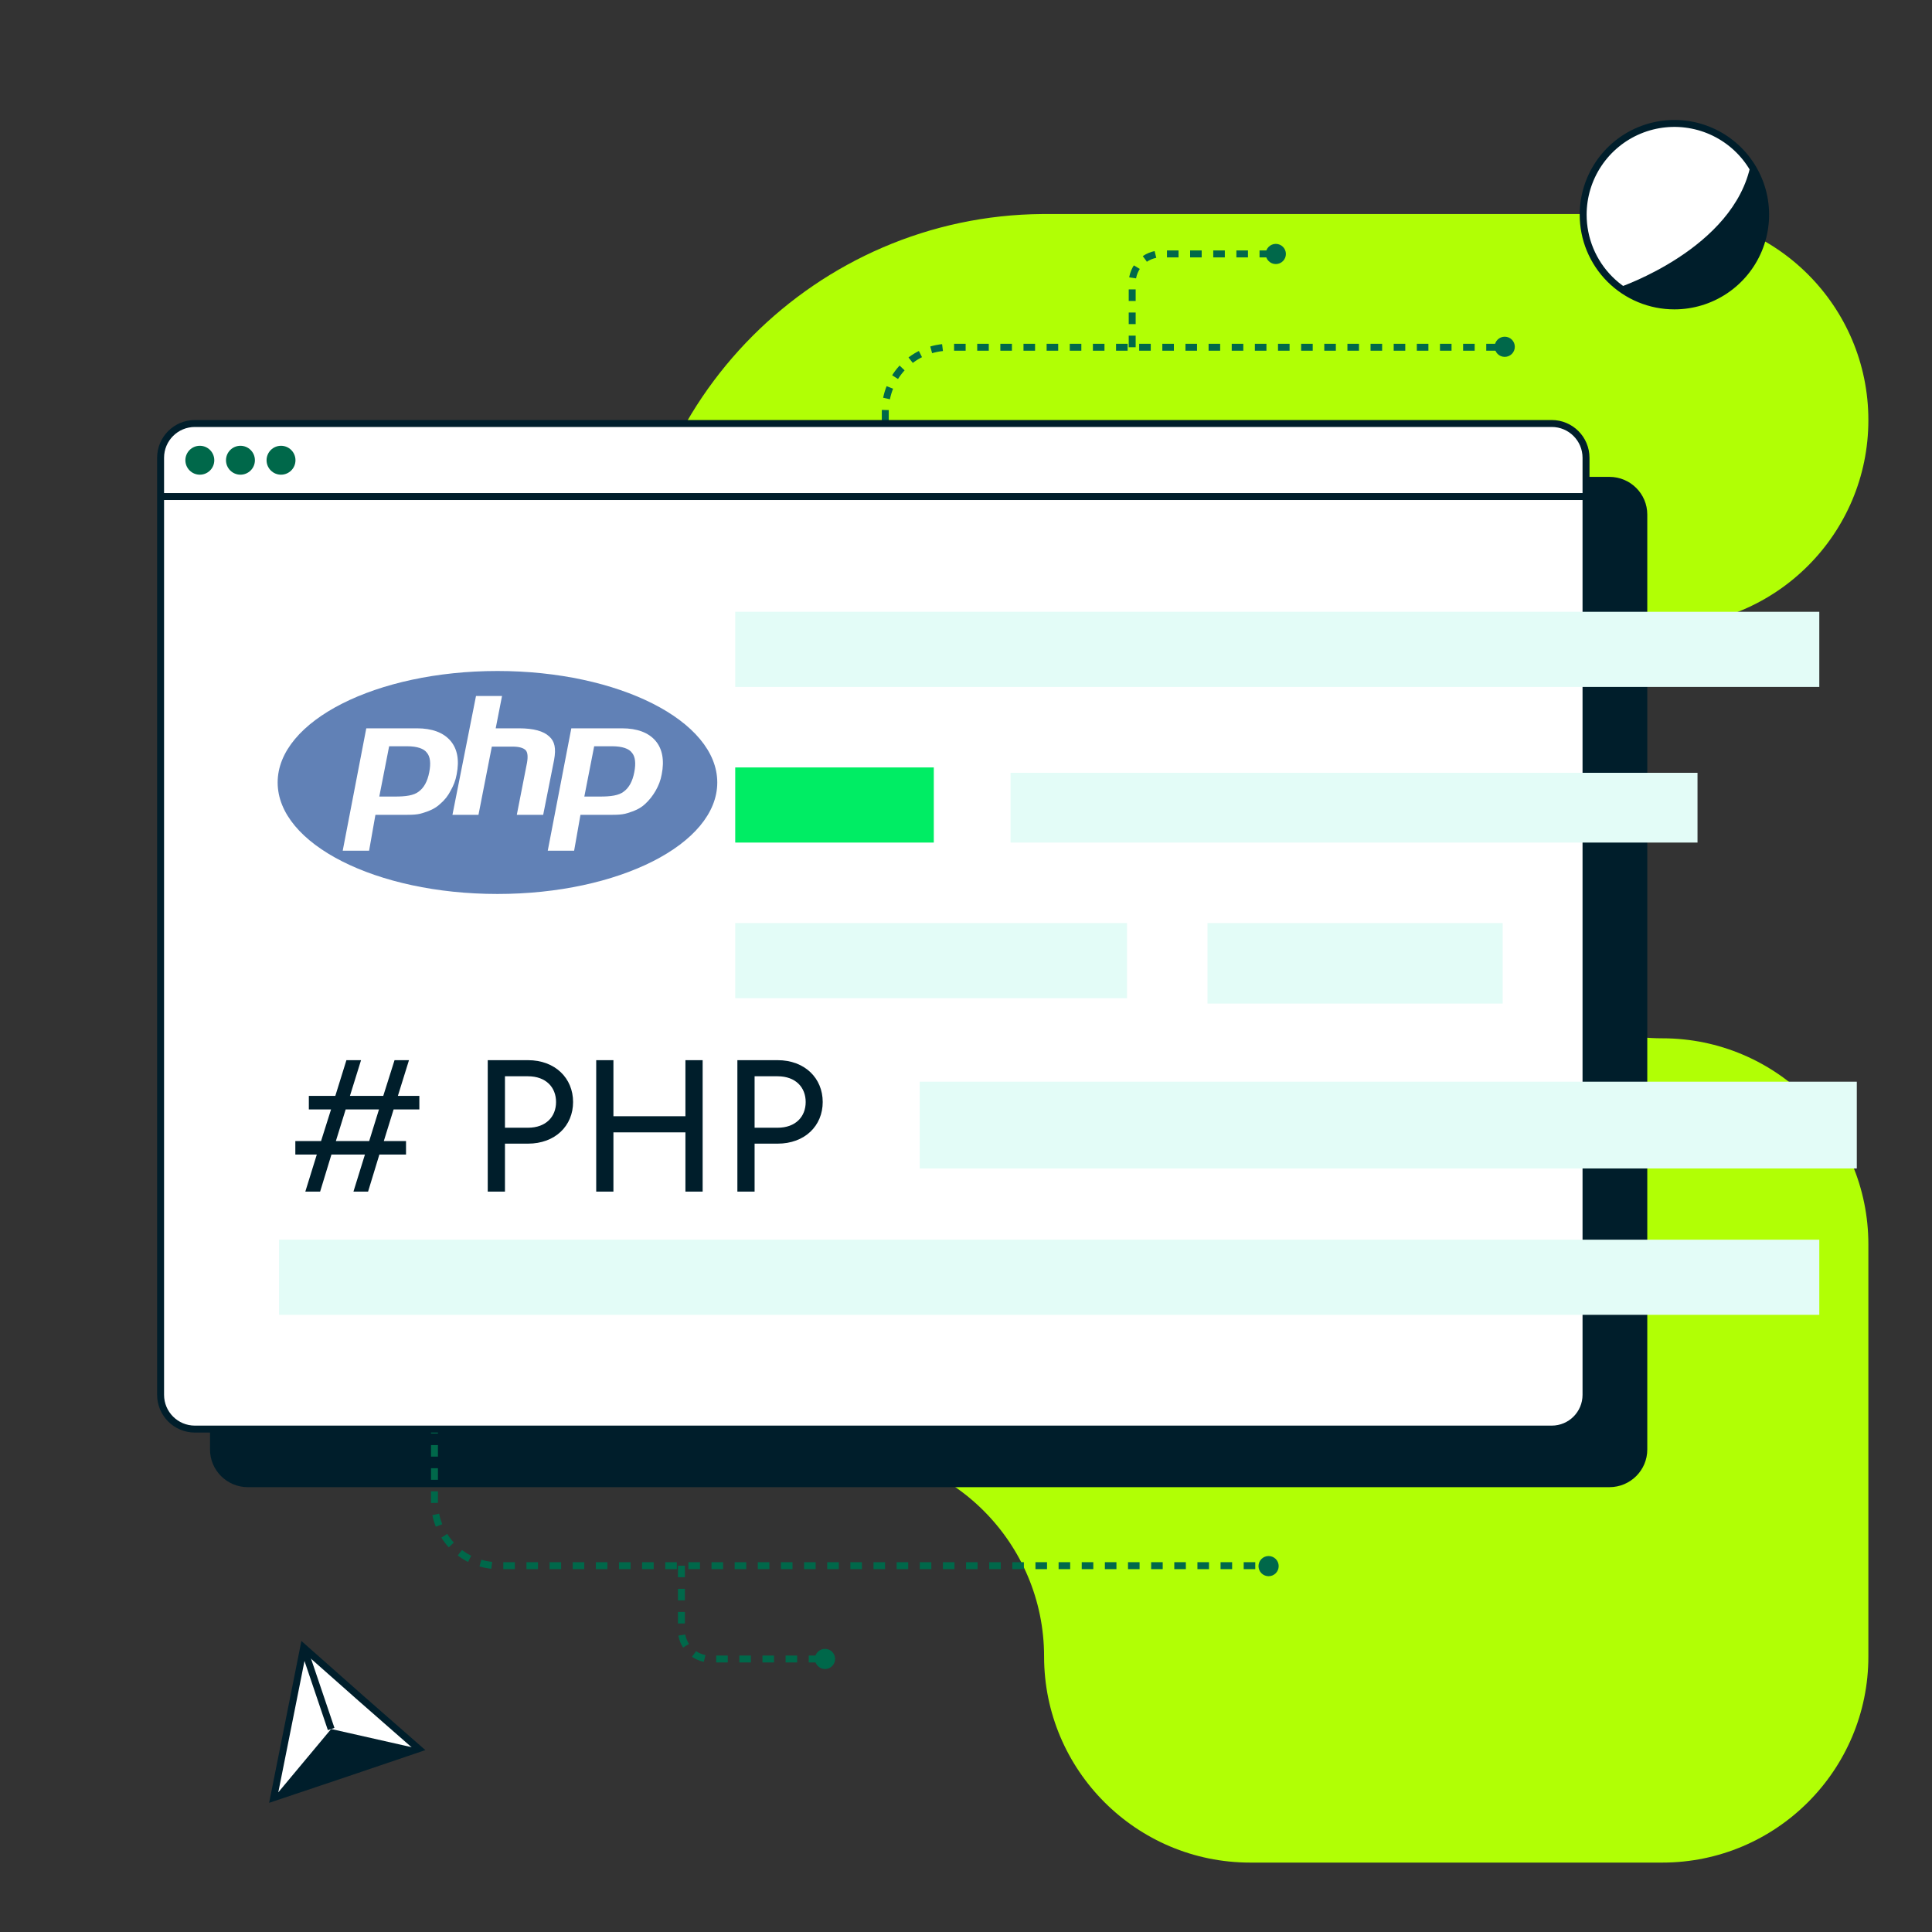 <svg width="334" height="334" viewBox="0 0 334 334" fill="none" xmlns="http://www.w3.org/2000/svg">
<rect x="0" y="0" width="334" height="334" fill="#333333" stroke="none"/>
<path d="M109.25 108.25V143.875C109.25 163.54 93.29 179.5 73.625 179.5C53.96 179.5 38 195.46 38 215.125C38 234.79 53.96 250.75 73.625 250.75H144.875C164.54 250.75 180.5 266.71 180.5 286.375C180.5 306.04 196.46 322 216.125 322L287.375 322C307.04 322 323 306.04 323 286.375L323 215.125C323 195.46 307.04 179.5 287.375 179.5C267.71 179.5 251.75 163.54 251.75 143.875C251.75 124.21 267.71 108.25 287.375 108.25C307.04 108.25 323 92.29 323 72.625C323 52.96 307.04 37 287.375 37L180.215 37C141.17 37.285 109.25 69.205 109.25 108.25Z" fill="#B1FF05"/>
<path d="M289.467 52.883C292.586 52.883 295.635 51.958 298.229 50.225C300.823 48.492 302.844 46.029 304.038 43.147C305.232 40.265 305.544 37.094 304.936 34.034C304.327 30.975 302.825 28.164 300.619 25.958C298.413 23.753 295.603 22.25 292.544 21.642C289.484 21.033 286.313 21.346 283.431 22.539C280.549 23.733 278.086 25.755 276.352 28.349C274.619 30.942 273.694 33.992 273.694 37.111C273.693 39.183 274.099 41.234 274.891 43.149C275.683 45.063 276.845 46.803 278.31 48.268C279.775 49.733 281.514 50.894 283.429 51.686C285.343 52.478 287.395 52.885 289.467 52.883V52.883Z" fill="white" stroke="#001E2B" stroke-width="1.2" stroke-miterlimit="10"/>
<path d="M279.904 49.687C279.904 49.687 299.817 42.998 302.676 28.352C306.027 32.971 307.464 43.477 299.972 49.053C292.481 54.63 285.157 52.715 279.904 49.687Z" fill="#001E2B"/>
<path d="M52.489 284.828L62.429 293.624L72.361 302.32L59.839 306.567L47.316 310.772L49.898 297.838L52.489 284.828Z" fill="white" stroke="#001E2B" stroke-width="1.2" stroke-miterlimit="10"/>
<path d="M57.248 298.906L47.316 310.806L72.361 302.32L57.248 298.906Z" fill="#001E2B"/>
<path d="M57.249 298.906L52.489 284.828" stroke="#001E2B" stroke-width="1.2" stroke-miterlimit="10"/>
<path d="M278.233 83.04H42.852C39.569 83.04 36.907 85.686 36.907 88.951V250.587C36.907 253.852 39.569 256.498 42.852 256.498H278.233C281.516 256.498 284.178 253.852 284.178 250.587V88.951C284.178 85.686 281.516 83.04 278.233 83.04Z" fill="#001E2B" stroke="#001E2B" stroke-width="1.2" stroke-miterlimit="10"/>
<path d="M75.111 165.822L75.111 259.62C75.111 261.071 75.397 262.509 75.953 263.849C76.508 265.19 77.323 266.409 78.349 267.435C79.376 268.461 80.595 269.275 81.936 269.83C83.277 270.385 84.714 270.67 86.166 270.67H219.422" stroke="#00684A" stroke-width="1.2" stroke-miterlimit="10" stroke-dasharray="2 2"/>
<path d="M73.368 164.518C73.368 164.173 73.471 163.835 73.662 163.549C73.854 163.262 74.126 163.038 74.445 162.906C74.764 162.774 75.114 162.74 75.453 162.807C75.791 162.874 76.102 163.04 76.346 163.284C76.59 163.528 76.756 163.839 76.823 164.177C76.89 164.516 76.856 164.866 76.724 165.185C76.592 165.504 76.368 165.776 76.081 165.968C75.795 166.16 75.457 166.262 75.112 166.262C74.65 166.262 74.206 166.078 73.879 165.751C73.552 165.424 73.368 164.98 73.368 164.518V164.518Z" fill="#00684A"/>
<path d="M74.268 218.52H46.277C43.939 218.52 41.697 217.591 40.044 215.938C38.392 214.285 37.463 212.043 37.463 209.706V183.904" stroke="#00684A" stroke-width="1.2" stroke-miterlimit="10" stroke-dasharray="2 2"/>
<path d="M39.211 183.987C39.211 183.642 39.109 183.305 38.917 183.018C38.725 182.731 38.453 182.507 38.134 182.375C37.816 182.243 37.465 182.209 37.127 182.276C36.788 182.343 36.477 182.51 36.233 182.754C35.99 182.997 35.824 183.308 35.756 183.647C35.689 183.985 35.723 184.336 35.855 184.654C35.987 184.973 36.211 185.246 36.498 185.437C36.785 185.629 37.122 185.731 37.467 185.731C37.929 185.73 38.372 185.546 38.699 185.219C39.026 184.892 39.21 184.449 39.211 183.987V183.987Z" fill="#00684A"/>
<path d="M117.799 270.67V281.803C117.798 282.46 117.927 283.11 118.178 283.717C118.429 284.324 118.798 284.876 119.262 285.34C119.727 285.805 120.278 286.173 120.885 286.424C121.492 286.675 122.143 286.804 122.8 286.804H142.71" stroke="#00684A" stroke-width="1.2" stroke-miterlimit="10" stroke-dasharray="2 2"/>
<path d="M142.625 288.538C143.588 288.538 144.369 287.757 144.369 286.794C144.369 285.831 143.588 285.05 142.625 285.05C141.662 285.05 140.881 285.831 140.881 286.794C140.881 287.757 141.662 288.538 142.625 288.538Z" fill="#00684A"/>
<path d="M219.312 272.492C220.275 272.492 221.056 271.711 221.056 270.748C221.056 269.785 220.275 269.004 219.312 269.004C218.348 269.004 217.567 269.785 217.567 270.748C217.567 271.711 218.348 272.492 219.312 272.492Z" fill="#00684A"/>
<path d="M153.045 164.879V71.08C153.045 69.629 153.331 68.192 153.886 66.851C154.442 65.51 155.256 64.291 156.283 63.265C157.31 62.239 158.528 61.425 159.869 60.87C161.211 60.315 162.648 60.03 164.099 60.031L260.245 60.031" stroke="#00684A" stroke-width="1.2" stroke-miterlimit="10" stroke-dasharray="2 2"/>
<path d="M151.302 166.183C151.302 166.528 151.404 166.865 151.596 167.152C151.787 167.438 152.06 167.662 152.379 167.794C152.697 167.926 153.048 167.961 153.386 167.893C153.725 167.826 154.035 167.66 154.279 167.416C154.523 167.172 154.689 166.861 154.757 166.523C154.824 166.184 154.789 165.834 154.657 165.515C154.525 165.196 154.302 164.924 154.015 164.732C153.728 164.541 153.391 164.438 153.046 164.438C152.583 164.438 152.14 164.622 151.813 164.949C151.486 165.276 151.302 165.72 151.302 166.183V166.183Z" fill="#00684A"/>
<path d="M152.201 112.181H124.21C121.873 112.181 119.631 113.109 117.978 114.762C116.325 116.415 115.396 118.657 115.396 120.994V146.796" stroke="#00684A" stroke-width="1.2" stroke-miterlimit="10" stroke-dasharray="2 2"/>
<path d="M117.145 146.713C117.145 147.058 117.042 147.395 116.851 147.682C116.659 147.969 116.387 148.193 116.068 148.325C115.749 148.457 115.399 148.491 115.06 148.424C114.722 148.357 114.411 148.191 114.167 147.947C113.923 147.703 113.757 147.392 113.69 147.054C113.622 146.715 113.657 146.365 113.789 146.046C113.921 145.727 114.145 145.455 114.431 145.263C114.718 145.071 115.055 144.969 115.4 144.969C115.863 144.97 116.306 145.154 116.632 145.481C116.959 145.808 117.143 146.251 117.145 146.713V146.713Z" fill="#00684A"/>
<path d="M195.732 60.031V48.897C195.732 48.24 195.861 47.59 196.112 46.983C196.363 46.376 196.731 45.824 197.196 45.36C197.66 44.895 198.212 44.527 198.819 44.276C199.426 44.025 200.076 43.896 200.733 43.897H220.643" stroke="#00684A" stroke-width="1.2" stroke-miterlimit="10" stroke-dasharray="2 2"/>
<path d="M220.559 42.162C221.522 42.162 222.303 42.943 222.303 43.906C222.303 44.87 221.522 45.65 220.559 45.65C219.595 45.65 218.814 44.87 218.814 43.906C218.814 42.943 219.595 42.162 220.559 42.162Z" fill="#00684A"/>
<path d="M260.134 58.208C261.097 58.208 261.878 58.989 261.878 59.952C261.878 60.915 261.097 61.696 260.134 61.696C259.171 61.696 258.39 60.915 258.39 59.952C258.39 58.989 259.171 58.208 260.134 58.208Z" fill="#00684A"/>
<path d="M268.262 73.214H33.687C30.415 73.214 27.763 75.866 27.763 79.138V241.134C27.763 244.406 30.415 247.058 33.687 247.058H268.262C271.534 247.058 274.187 244.406 274.187 241.134V79.138C274.187 75.866 271.534 73.214 268.262 73.214Z" fill="white" stroke="#001E2B" stroke-width="1.2" stroke-miterlimit="10"/>
<path d="M34.547 82.064C35.927 82.064 37.046 80.945 37.046 79.565C37.046 78.184 35.927 77.066 34.547 77.066C33.167 77.066 32.048 78.184 32.048 79.565C32.048 80.945 33.167 82.064 34.547 82.064Z" fill="#00684A"/>
<path d="M41.568 82.064C42.949 82.064 44.067 80.945 44.067 79.565C44.067 78.184 42.949 77.066 41.568 77.066C40.188 77.066 39.069 78.184 39.069 79.565C39.069 80.945 40.188 82.064 41.568 82.064Z" fill="#00684A"/>
<path d="M48.582 82.064C49.962 82.064 51.081 80.945 51.081 79.565C51.081 78.184 49.962 77.066 48.582 77.066C47.202 77.066 46.083 78.184 46.083 79.565C46.083 80.945 47.202 82.064 48.582 82.064Z" fill="#00684A"/>
<path d="M27.763 85.841H274.33" stroke="#001E2B" stroke-width="1.2" stroke-miterlimit="10"/>
<path d="M259.778 159.577H208.75V173.494H259.778V159.577Z" fill="#E3FCF7"/>
<path d="M314.517 105.766H127.105V118.755H314.517V105.766Z" fill="#E3FCF7"/>
<path d="M293.462 133.6H174.706V145.661H293.462V133.6Z" fill="#E3FCF7"/>
<path d="M161.433 132.672H127.105V145.661H161.433V132.672Z" fill="#00ED64"/>
<path d="M314.516 214.316H48.244V227.305H314.516V214.316Z" fill="#E3FCF7"/>
<path d="M194.833 159.577H127.105V172.566H194.833V159.577Z" fill="#E3FCF7"/>
<path d="M61.104 206L63.088 199.6H57.296L55.344 206H52.784L54.768 199.6H51.056V197.264H55.504L57.232 191.792H53.392V189.456H57.968L59.888 183.28H62.416L60.496 189.456H66.256L68.208 183.28H70.704L68.784 189.456H72.496V191.792H68.048L66.352 197.264H70.192V199.6H65.584L63.632 206H61.104ZM59.76 191.792L58.064 197.264H63.824L65.52 191.792H59.76ZM91.264 183.28C96.001 183.28 99.073 186.416 99.073 190.512C99.073 194.608 96.001 197.712 91.264 197.712H87.296V206H84.32V183.28H91.264ZM91.264 194.96C94.4 194.96 96.129 193.04 96.129 190.512C96.129 187.984 94.4 186.064 91.264 186.064H87.296V194.96H91.264ZM103.071 206V183.28H106.047V192.976H118.495V183.28H121.471V206H118.495V195.76H106.047V206H103.071ZM134.421 183.28C139.157 183.28 142.229 186.416 142.229 190.512C142.229 194.608 139.157 197.712 134.421 197.712H130.453V206H127.477V183.28H134.421ZM134.421 194.96C137.557 194.96 139.285 193.04 139.285 190.512C139.285 187.984 137.557 186.064 134.421 186.064H130.453V194.96H134.421Z" fill="#001E2B"/>
<path d="M321 187H159V202H321V187Z" fill="#E3FCF7"/>
<path d="M86 116C65.024 116 48 124.634 48 135.274C48 145.914 65.024 154.547 86 154.547C106.976 154.547 124 145.914 124 135.274C124 124.634 106.976 116 86 116ZM76.09 138.982C75.178 139.834 74.205 140.198 73.05 140.563C71.955 140.928 70.557 140.867 68.794 140.867H64.902L63.808 147.069H59.248L63.322 125.91H72.077C74.691 125.91 76.637 126.64 77.853 128.038C79.069 129.437 79.434 131.382 78.947 133.875C78.765 134.909 78.4 135.821 77.914 136.672C77.488 137.523 76.88 138.314 76.09 138.982ZM89.344 140.867L91.107 131.869C91.29 130.835 91.229 130.045 90.864 129.68C90.499 129.315 89.77 129.072 88.614 129.072H85.027L82.717 140.867H78.218L82.291 120.317H86.79L85.696 125.91H89.709C92.262 125.91 93.965 126.397 94.938 127.309C95.91 128.16 96.154 129.376 95.789 131.382L93.904 140.867H89.344V140.867ZM114.394 133.875C114.211 134.909 113.846 135.821 113.36 136.672C112.874 137.523 112.266 138.314 111.536 138.982C110.624 139.834 109.651 140.198 108.496 140.563C107.402 140.928 106.003 140.867 104.24 140.867H100.349L99.254 147.069H94.694L98.768 125.91H107.523C110.138 125.91 112.083 126.64 113.299 128.038C114.515 129.437 114.88 131.443 114.394 133.875ZM105.821 129.011H102.72L101.018 137.706H103.754C105.578 137.706 106.976 137.523 107.827 136.854C108.739 136.186 109.347 135.091 109.651 133.51C109.955 131.99 109.834 130.774 109.226 130.106C108.739 129.437 107.584 129.011 105.821 129.011ZM70.374 129.011H67.274L65.571 137.706H68.307C70.131 137.706 71.53 137.523 72.381 136.854C73.293 136.186 73.901 135.091 74.205 133.51C74.509 131.99 74.387 130.774 73.779 130.106C73.293 129.437 72.138 129.011 70.374 129.011Z" fill="#6181B6"/>
</svg>
